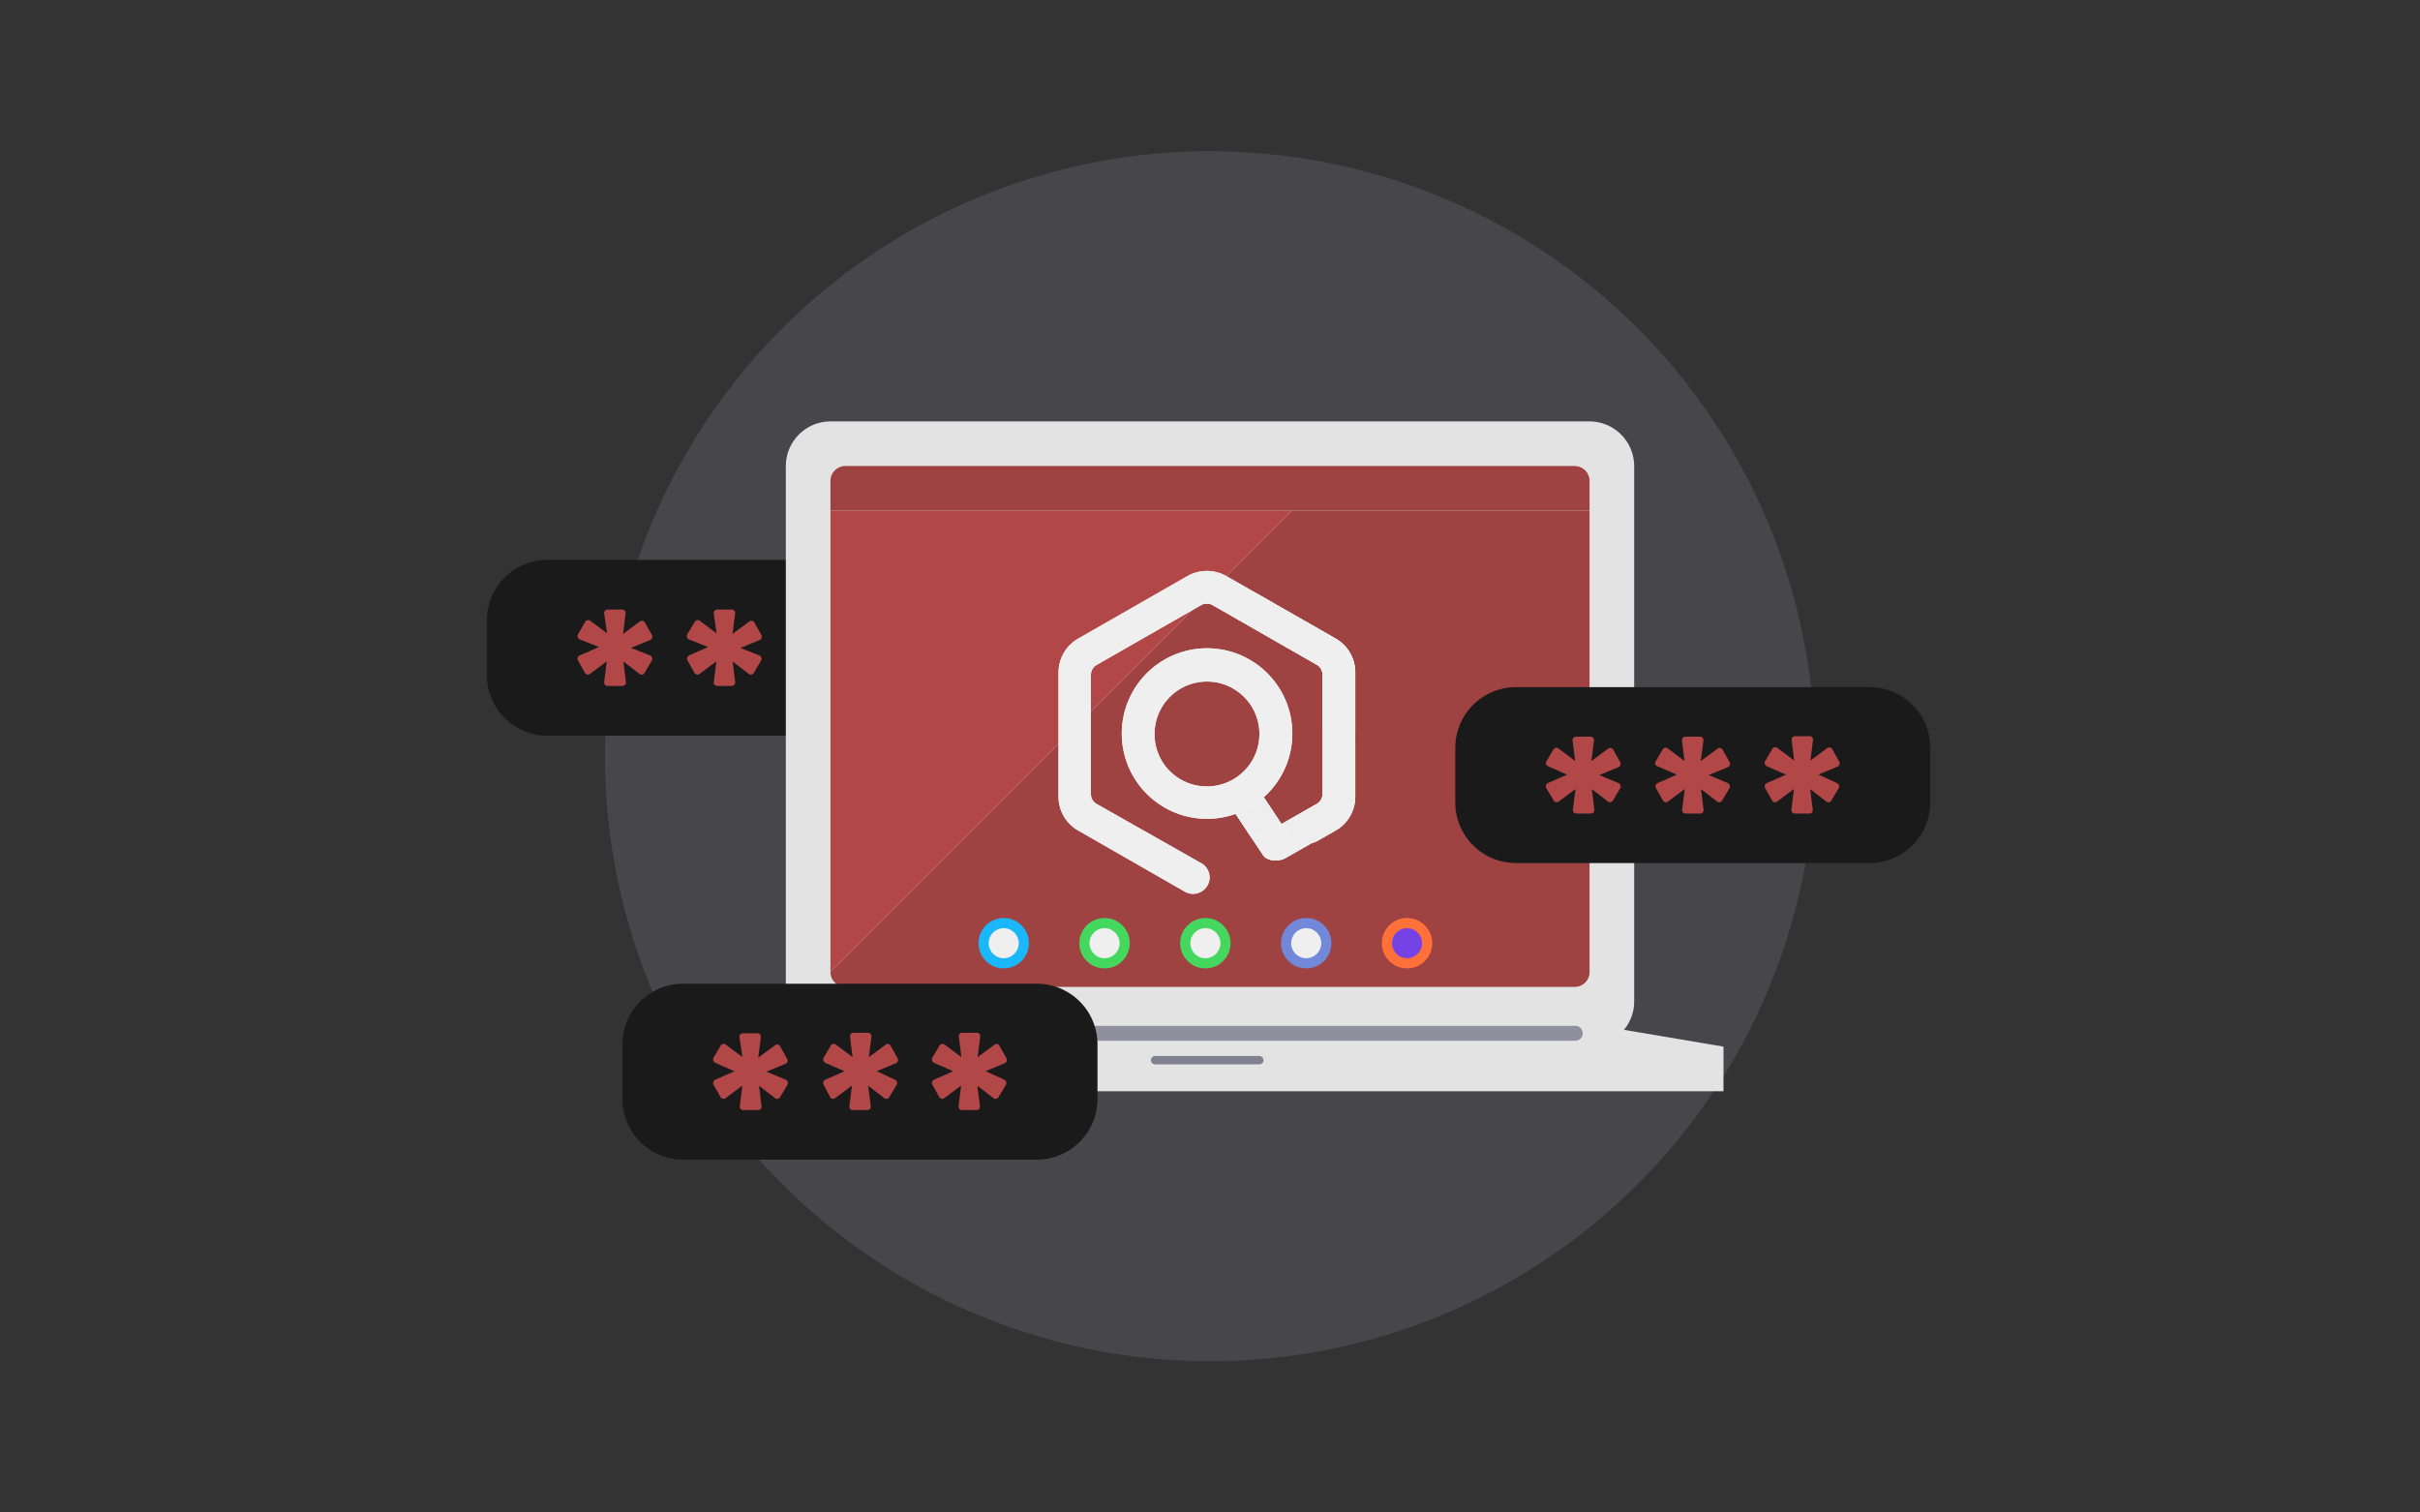<!-- This Source Code Form is subject to the terms of the Mozilla Public
   - License, v. 2.0. If a copy of the MPL was not distributed with this
   - file, You can obtain one at http://mozilla.org/MPL/2.0/. -->
<svg viewBox="0 0 288 180" xmlns="http://www.w3.org/2000/svg">
    <rect x="0" y="0" width="288" height="180" fill="#333333" stroke="none"/>
    <circle cx="144" cy="90" fill="#bfbfc9" opacity=".15" r="72"/>
    <rect fill="#b24747" height="15.49" rx=".5" width="48.16" x="62.2" y="69.68"/>
    <path d="m107.27 66.63h-42.13a7.22 7.22 0 0 0 -7.2 7.2v6.53a7.22 7.22 0 0 0 7.2 7.2h42.13a7.22 7.22 0 0 0 7.2-7.2v-6.53a7.22 7.22 0 0 0 -7.2-7.2zm-29.91 11.37a.39.39 0 0 1 .23.24.4.4 0 0 1 0 .34l-.89 1.51a.4.4 0 0 1 -.28.19.41.41 0 0 1 -.32-.08l-1.91-1.48.3 2.45a.41.41 0 0 1 -.4.46h-1.78a.41.41 0 0 1 -.31-.14.46.46 0 0 1 -.1-.32l.31-2.46-2 1.49a.42.42 0 0 1 -.33.08.45.45 0 0 1 -.27-.2l-.84-1.51a.38.38 0 0 1 0-.33.38.38 0 0 1 .23-.24l2.28-1-2.28-.9a.43.43 0 0 1 -.23-.25.42.42 0 0 1 0-.33l.88-1.52a.4.4 0 0 1 .27-.19.39.39 0 0 1 .33.07l2 1.49-.35-2.37a.46.46 0 0 1 .1-.32.41.41 0 0 1 .31-.14h1.74a.41.41 0 0 1 .4.46l-.3 2.44 2-1.48a.43.43 0 0 1 .33-.07.45.45 0 0 1 .27.2l.85 1.51a.47.47 0 0 1 0 .33.39.39 0 0 1 -.23.24l-2.28.94zm13 0a.39.39 0 0 1 .23.24.44.44 0 0 1 0 .34l-.89 1.51a.4.4 0 0 1 -.28.19.41.41 0 0 1 -.32-.08l-1.91-1.48.3 2.45a.41.41 0 0 1 -.1.32.41.41 0 0 1 -.3.14h-1.75a.41.41 0 0 1 -.3-.14.41.41 0 0 1 -.1-.32l.31-2.46-2 1.49a.42.42 0 0 1 -.33.08.45.45 0 0 1 -.27-.2l-.85-1.51a.47.47 0 0 1 0-.33.39.39 0 0 1 .2-.24l2.27-1-2.27-.9a.43.43 0 0 1 -.23-.25.42.42 0 0 1 0-.33l.92-1.52a.4.4 0 0 1 .27-.19.37.37 0 0 1 .32.07l2 1.49-.34-2.37a.41.41 0 0 1 .1-.32.41.41 0 0 1 .3-.14h1.75a.41.41 0 0 1 .3.14.41.41 0 0 1 .1.32l-.31 2.44 2-1.48a.42.42 0 0 1 .33-.07.45.45 0 0 1 .27.2l.84 1.51a.38.38 0 0 1 0 .33.38.38 0 0 1 -.22.24l-2.28.94zm13 0a.37.37 0 0 1 .23.24.4.4 0 0 1 0 .34l-.9 1.51a.4.4 0 0 1 -.27.19.41.41 0 0 1 -.32-.08l-1.92-1.48.31 2.45a.41.41 0 0 1 -.41.46h-1.7a.41.41 0 0 1 -.3-.14.41.41 0 0 1 -.1-.32l.31-2.46-2 1.49a.44.44 0 0 1 -.33.08.43.43 0 0 1 -.27-.2l-.85-1.51a.38.38 0 0 1 0-.33.39.39 0 0 1 .23-.24l2.27-1-2.34-.9a.42.42 0 0 1 -.19-.58l.92-1.52a.36.36 0 0 1 .27-.19.37.37 0 0 1 .32.07l2 1.49-.32-2.37a.41.41 0 0 1 .1-.32.41.41 0 0 1 .3-.14h1.74a.41.41 0 0 1 .41.46l-.31 2.44 2-1.48a.4.4 0 0 1 .59.13l.85 1.51a.38.38 0 0 1 0 .33.39.39 0 0 1 -.23.24l-2.27.94z" fill="#1a1a1a"/>
    <path d="m193.26 122.56a5.24 5.24 0 0 0 1.22-3.33v-63.77a5.33 5.33 0 0 0 -5.31-5.31h-90.34a5.33 5.33 0 0 0 -5.31 5.31v63.77a5.24 5.24 0 0 0 1.22 3.33l-11.85 2v5.31h122.22v-5.31z" fill="#e3e3e3"/>
    <path d="m153.74 60.77-54.91 54.91a1.77 1.77 0 0 0 1.77 1.77h86.8a1.77 1.77 0 0 0 1.77-1.77v-54.91z" fill="#9e4242"/>
    <path d="m98.83 60.77v54.91l54.91-54.91z" fill="#b24747"/>
    <path d="m187.4 55.46h-86.8a1.78 1.78 0 0 0 -1.77 1.77v3.54h90.34v-3.54a1.78 1.78 0 0 0 -1.77-1.77z" fill="#9e4242"/>
    <path d="m187.56 123.86h-86.79a.89.89 0 1 1 0-1.77h86.79a.89.89 0 0 1 0 1.77z" fill="#8f8f9d"/>
    <path d="m137.47 126.17h12.4" fill="none" stroke="#80808e" stroke-linecap="round" stroke-linejoin="round"/>
    <circle cx="119.45" cy="112.25" r="3.00" fill="#1AB7FA"/> /*Finder*/
    <circle cx="119.45" cy="112.25" r="1.79" fill="#efefef"/>
    <circle cx="131.45" cy="112.25" r="3.00" fill="#44d85e"/> /*Messages*/
    <circle cx="131.45" cy="112.25" r="1.79" fill="#efefef"/>
    <circle cx="143.45" cy="112.25" r="3.00" fill="#44d85e"/> /*Facetime*/
    <circle cx="143.45" cy="112.25" r="1.79" fill="#efefef"/>
    <circle cx="155.45" cy="112.25" r="3.00" fill="#7289DA"/> /*Discord*/
    <circle cx="155.45" cy="112.25" r="1.79" fill="#efefef"/>
    <circle cx="167.45" cy="112.25" r="3.00" fill="#ff7139"/> /*Firefox*/
    <circle cx="167.45" cy="112.25" r="1.79" fill="#7542e5"/>
    <g fill="#efefef" transform="translate(2.5,0)">
        <path d="m156.45 76-3.87-2.21-8.83-5.06-.28-.16a4.71 4.71 0 0 0 -4.68 0l-.28.16-12.42 7.11-.28.16a4.66 4.66 0 0 0 -2.34 4v14.84a4.63 4.63 0 0 0 2.34 4l12.7 7.28a2.05 2.05 0 0 0 1 .26 2 2 0 0 0 1.69-1 1.94 1.94 0 0 0 -.72-2.64l-12.48-7.07a1.34 1.34 0 0 1 -.67-1.15v-14.23a1.34 1.34 0 0 1 .67-1.15l2.2-1.26 10.27-5.88a1.34 1.34 0 0 1 1.33 0l12.42 7.11a1.34 1.34 0 0 1 .67 1.15v14.26a1.34 1.34 0 0 1 -.67 1.15l-4.2 2.4-2.12-3.19a10.15 10.15 0 1 0 -6.77 2.57 10.2 10.2 0 0 0 3.42-.59l3.22 4.86a1.2 1.2 0 0 0 .17.21 2.09 2.09 0 0 0 .22.2h.06a1.91 1.91 0 0 0 .27.16h.07l.26.1h.06a1.77 1.77 0 0 0 .32 0h.43a1.94 1.94 0 0 0 .33-.07h.08l.25-.11h.05l6.08-3.48a4.63 4.63 0 0 0 2.34-4v-14.73a4.66 4.66 0 0 0 -2.31-4zm-21.55 11.4a6.24 6.24 0 1 1 6.23 6.19 6.21 6.21 0 0 1 -6.23-6.19z"/>
        <path d="m156.45 76-3.87-2.21-8.83-5.06-.28-.16a4.71 4.71 0 0 0 -4.68 0l-.28.16-12.42 7.11-.28.16a4.66 4.66 0 0 0 -2.34 4v14.84a4.63 4.63 0 0 0 2.34 4l12.7 7.28a2.05 2.05 0 0 0 1 .26 2 2 0 0 0 1.69-1 1.94 1.94 0 0 0 -.72-2.64l-12.48-7.07a1.34 1.34 0 0 1 -.67-1.15v-14.23a1.34 1.34 0 0 1 .67-1.15l2.2-1.26 10.27-5.88a1.34 1.34 0 0 1 1.33 0l12.42 7.11a1.34 1.34 0 0 1 .67 1.15v14.26a1.34 1.34 0 0 1 -.67 1.15l-4.2 2.4-2.12-3.19a10.15 10.15 0 1 0 -6.77 2.57 10.2 10.2 0 0 0 3.42-.59l3.22 4.86a1.2 1.2 0 0 0 .17.21 2.09 2.09 0 0 0 .22.2h.06a1.91 1.91 0 0 0 .27.16h.07l.26.1h.06a1.77 1.77 0 0 0 .32 0h.43a1.94 1.94 0 0 0 .33-.07h.08l.25-.11h.05l6.08-3.48a4.63 4.63 0 0 0 2.34-4v-14.73a4.66 4.66 0 0 0 -2.31-4zm-21.55 11.4a6.24 6.24 0 1 1 6.23 6.19 6.21 6.21 0 0 1 -6.23-6.19z"/>
        <path d="m156.45 76-3.87-2.21-5.4-3.09a4.14 4.14 0 0 0 -4-.06l-2.71 1.36a1.34 1.34 0 0 1 1.33 0l12.42 7.11a1.34 1.34 0 0 1 .67 1.15v14.26a1.32 1.32 0 0 1 -.67 1.15l-4.2 2.4.65 1.05a2.75 2.75 0 0 0 3.7.92l2.08-1.19a4.61 4.61 0 0 0 2.34-4v-14.85a4.63 4.63 0 0 0 -2.34-4z"/>
        <path d="m154.89 80.29v6.9h3.9v-7.19a4.63 4.63 0 0 0 -2.34-4l-3.87-2.21-5.4-3.09a4.14 4.14 0 0 0 -4-.06l-2.71 1.36a1.34 1.34 0 0 1 1.33 0l12.42 7.11a1.34 1.34 0 0 1 .67 1.18z"/>
        <path d="m154.89 88.31v6.21a1.32 1.32 0 0 1 -.67 1.15l-4.2 2.4.65 1.05a2.75 2.75 0 0 0 3.7.92l2.08-1.19a4.61 4.61 0 0 0 2.34-4v-6.54z" opacity=".9"/>
        <path d="m149.72 97.62-1.82-2.74a10.11 10.11 0 0 1 -3.35 2l1.94 2.93c1.09-.72 2.17-1.44 3.23-2.19z" opacity=".9"/>
    </g>
    <rect fill="#b24747" height="13.79" rx="5.4" width="44.43" x="178.92" y="85.86"/>
    <path d="m222.52 81.78h-42.13a7.22 7.22 0 0 0 -7.2 7.2v6.53a7.22 7.22 0 0 0 7.2 7.2h42.13a7.22 7.22 0 0 0 7.2-7.2v-6.51a7.22 7.22 0 0 0 -7.2-7.22zm-29.91 11.41a.39.39 0 0 1 .23.24.44.44 0 0 1 0 .34l-.89 1.51a.4.4 0 0 1 -.28.19.41.41 0 0 1 -.32-.08l-1.91-1.48.3 2.45a.41.41 0 0 1 -.1.32.41.41 0 0 1 -.3.14h-1.75a.41.41 0 0 1 -.3-.14.41.41 0 0 1 -.1-.32l.31-2.46-2 1.49a.42.42 0 0 1 -.33.08.45.45 0 0 1 -.27-.2l-.9-1.51a.47.47 0 0 1 0-.33.39.39 0 0 1 .23-.24l2.27-1-2.27-1a.43.43 0 0 1 -.23-.19.42.42 0 0 1 0-.33l.87-1.48a.4.4 0 0 1 .27-.19.37.37 0 0 1 .32.07l2 1.49-.31-2.43a.41.41 0 0 1 .1-.32.41.41 0 0 1 .3-.14h1.75a.41.41 0 0 1 .3.14.41.41 0 0 1 .1.32l-.31 2.44 2-1.48a.42.42 0 0 1 .33-.07.45.45 0 0 1 .27.2l.84 1.51a.38.38 0 0 1 0 .33.38.38 0 0 1 -.22.24l-2.28.94zm13 0a.37.37 0 0 1 .23.24.4.4 0 0 1 0 .34l-.9 1.51a.4.4 0 0 1 -.27.19.41.41 0 0 1 -.32-.08l-1.92-1.48.31 2.45a.41.41 0 0 1 -.41.46h-1.74a.41.41 0 0 1 -.3-.14.41.41 0 0 1 -.1-.32l.31-2.46-2 1.49a.43.43 0 0 1 -.33.08.43.43 0 0 1 -.27-.2l-.85-1.51a.38.38 0 0 1 0-.33.39.39 0 0 1 .23-.24l2.27-1-2.28-1a.45.45 0 0 1 -.27-.19.42.42 0 0 1 0-.33l.88-1.48a.36.36 0 0 1 .27-.19.37.37 0 0 1 .32.07l2 1.49-.3-2.43a.41.41 0 0 1 .1-.32.41.41 0 0 1 .3-.14h1.74a.41.41 0 0 1 .41.46l-.31 2.44 2-1.48a.4.4 0 0 1 .59.13l.85 1.51a.38.38 0 0 1 0 .33.39.39 0 0 1 -.23.24l-2.27.94zm13 0a.39.39 0 0 1 .23.24.4.4 0 0 1 0 .34l-.9 1.51a.4.4 0 0 1 -.27.19.43.43 0 0 1 -.33-.08l-1.91-1.48.3 2.45a.4.4 0 0 1 -.4.46h-1.74a.41.41 0 0 1 -.4-.46l.3-2.46-2 1.49a.41.41 0 0 1 -.32.08.4.4 0 0 1 -.27-.2l-.85-1.51a.38.38 0 0 1 0-.33.39.39 0 0 1 .23-.24l2.27-1-2.28-1a.39.39 0 0 1 -.22-.25.38.38 0 0 1 0-.33l.87-1.48a.4.4 0 0 1 .27-.19.38.38 0 0 1 .33.07l2 1.49-.3-2.43a.41.41 0 0 1 .4-.46h1.74a.4.4 0 0 1 .4.46l-.3 2.44 2-1.48a.4.4 0 0 1 .59.13l.85 1.51a.38.38 0 0 1 0 .33.39.39 0 0 1 -.23.24l-2.27.94z" fill="#1a1a1a"/>
    <rect fill="#b24747" height="16.85" rx="5.4" width="49.79" x="77.09" y="118.86"/>
    <path d="m123.41 117.07h-42.13a7.22 7.22 0 0 0 -7.2 7.2v6.54a7.22 7.22 0 0 0 7.2 7.2h42.13a7.22 7.22 0 0 0 7.2-7.2v-6.54a7.22 7.22 0 0 0 -7.2-7.2zm-29.91 11.42a.39.39 0 0 1 .23.24.45.45 0 0 1 0 .34l-.89 1.5a.45.45 0 0 1 -.28.2.41.41 0 0 1 -.32-.08l-1.91-1.48.3 2.45a.42.42 0 0 1 -.1.32.43.43 0 0 1 -.3.13h-1.78a.44.44 0 0 1 -.31-.13.42.42 0 0 1 -.1-.32l.31-2.47-2 1.5a.38.38 0 0 1 -.33.07.4.4 0 0 1 -.27-.19l-.85-1.51a.47.47 0 0 1 0-.33.39.39 0 0 1 .23-.24l2.28-1-2.28-1a.43.43 0 0 1 -.23-.25.42.42 0 0 1 0-.33l.87-1.48a.4.4 0 0 1 .27-.19.37.37 0 0 1 .32.07l2 1.49-.36-2.37a.4.4 0 0 1 .1-.32.41.41 0 0 1 .31-.14h1.74a.41.41 0 0 1 .4.46l-.31 2.44 2-1.48a.41.41 0 0 1 .6.13l.84 1.5a.4.4 0 0 1 -.19.58l-2.28.94zm13 0a.37.37 0 0 1 .23.24.41.41 0 0 1 0 .34l-.9 1.5a.45.45 0 0 1 -.27.2.41.41 0 0 1 -.32-.08l-1.92-1.48.31 2.45a.42.42 0 0 1 -.1.32.44.44 0 0 1 -.31.13h-1.74a.43.43 0 0 1 -.3-.13.42.42 0 0 1 -.1-.32l.31-2.47-2 1.5a.39.39 0 0 1 -.33.07.38.38 0 0 1 -.27-.19l-.79-1.51a.38.38 0 0 1 0-.33.39.39 0 0 1 .23-.24l2.27-1-2.28-1a.45.45 0 0 1 -.22-.25.39.39 0 0 1 0-.33l.87-1.48a.36.36 0 0 1 .27-.19.37.37 0 0 1 .32.07l2 1.49-.3-2.43a.41.41 0 0 1 .4-.46h1.74a.41.41 0 0 1 .31.14.4.4 0 0 1 .1.32l-.31 2.44 2-1.48a.42.42 0 0 1 .33-.07.38.38 0 0 1 .26.2l.85 1.5a.41.41 0 0 1 0 .34.42.42 0 0 1 -.23.24l-2.27.94zm13 0a.39.39 0 0 1 .23.24.41.41 0 0 1 0 .34l-.9 1.5a.45.45 0 0 1 -.27.2.43.43 0 0 1 -.33-.08l-1.91-1.48.3 2.45a.42.42 0 0 1 -.09.32.44.44 0 0 1 -.31.13h-1.74a.4.4 0 0 1 -.3-.13.39.39 0 0 1 -.1-.32l.3-2.47-2 1.5a.37.37 0 0 1 -.32.07.36.36 0 0 1 -.27-.19l-.85-1.51a.38.38 0 0 1 0-.33.39.39 0 0 1 .23-.24l2.27-1-2.28-1a.39.39 0 0 1 -.22-.25.38.38 0 0 1 0-.33l.87-1.48a.4.4 0 0 1 .27-.19.38.38 0 0 1 .33.07l2 1.49-.3-2.43a.37.37 0 0 1 .1-.32.37.37 0 0 1 .3-.14h1.74a.41.41 0 0 1 .31.14.4.4 0 0 1 .09.32l-.3 2.44 2-1.48a.41.41 0 0 1 .32-.07.37.37 0 0 1 .27.2l.85 1.5a.41.41 0 0 1 0 .34.42.42 0 0 1 -.23.24l-2.27.94z" fill="#1a1a1a"/>
</svg>